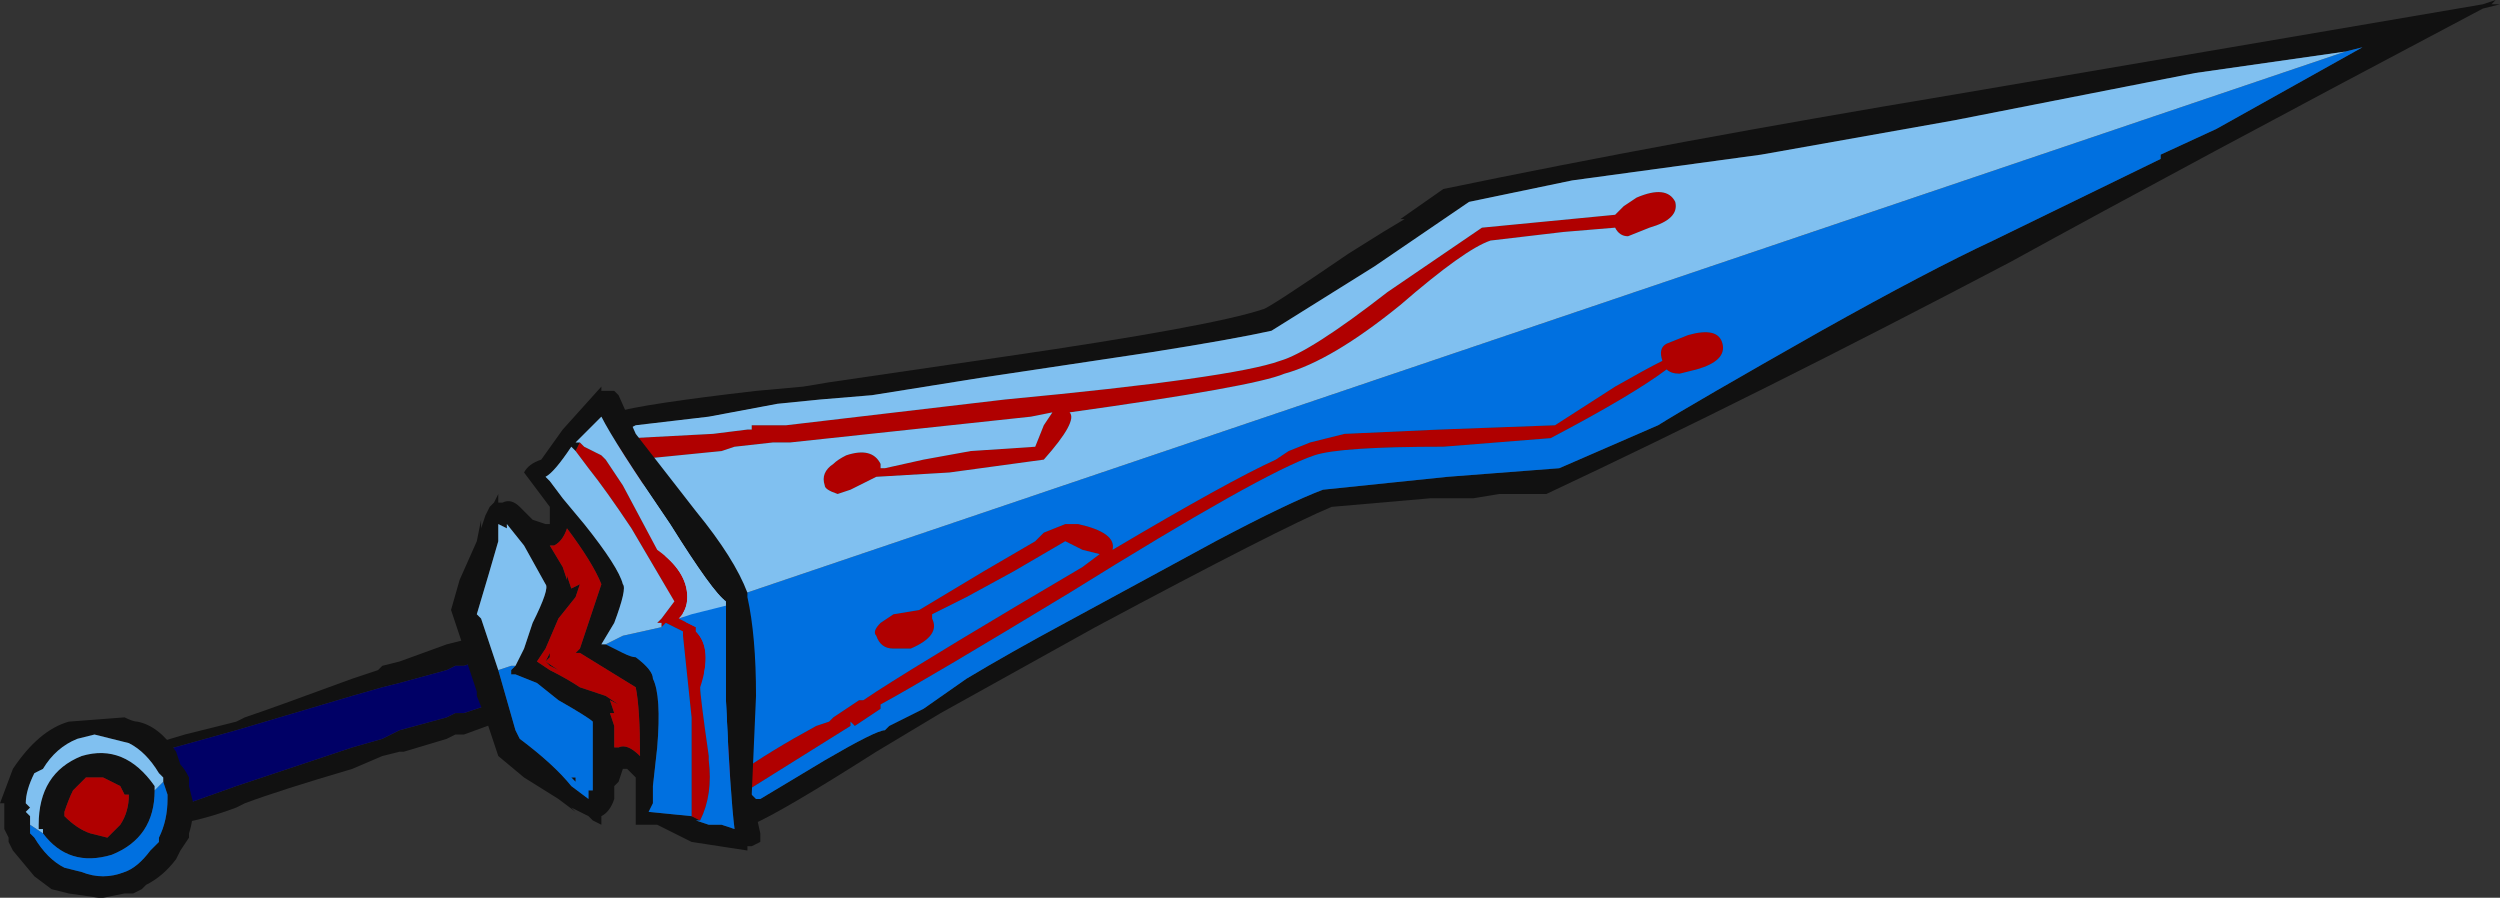 <?xml version="1.0" encoding="UTF-8" standalone="no"?>
<svg xmlns:ffdec="https://www.free-decompiler.com/flash" xmlns:xlink="http://www.w3.org/1999/xlink" ffdec:objectType="frame" height="73.15px" width="203.7px" xmlns="http://www.w3.org/2000/svg">
  <rect width="100%" height="100%" fill="#333333" stroke="none"/>
  <g transform="matrix(1.0, 0.0, 0.0, 1.0, 89.6, 39.2)">
    <use ffdec:characterId="1043" height="10.45" transform="matrix(7.0, 0.0, 0.0, 7.0, -89.6, -39.2)" width="29.1" xlink:href="#shape0"/>
  </g>
  <defs>
    <g id="shape0" transform="matrix(1.0, 0.0, 0.0, 1.0, 12.8, 5.6)">
      <path d="M-7.25 2.1 L-7.4 2.15 -7.5 2.15 -7.6 2.2 -8.15 2.35 -8.35 2.4 -8.7 2.5 -10.05 2.9 -10.95 3.15 -11.15 3.1 -10.65 2.95 -10.05 2.8 -9.95 2.75 Q-9.65 2.65 -8.7 2.3 L-8.4 2.2 -8.35 2.15 -8.15 2.1 -7.6 1.9 -7.4 1.85 -7.25 2.1 M-10.75 3.8 L-10.05 3.55 -8.7 3.1 -8.35 3.0 -8.15 2.9 -7.6 2.75 -7.5 2.7 -7.4 2.7 -7.1 2.6 -7.0 2.8 Q-6.85 2.75 -7.4 2.95 L-7.5 2.95 -7.6 3.0 -8.1 3.15 -8.15 3.15 -8.35 3.2 -8.7 3.35 Q-9.55 3.6 -9.95 3.75 L-10.05 3.8 Q-10.45 3.95 -10.8 4.0 L-10.75 3.8" fill="#111111" fill-rule="evenodd" stroke="none"/>
      <path d="M-10.95 3.15 L-10.05 2.9 -8.7 2.5 -8.35 2.4 -8.15 2.35 -7.6 2.2 -7.5 2.15 -7.4 2.15 -7.25 2.1 -7.1 2.6 -7.4 2.7 -7.5 2.7 -7.6 2.75 -8.15 2.9 -8.35 3.0 -8.7 3.1 -10.05 3.55 -10.75 3.8 -10.95 3.15" fill="#000066" fill-rule="evenodd" stroke="none"/>
      <path d="M-5.65 -0.55 L-5.65 -0.8 Q-5.3 -0.9 -4.0 -1.05 L-3.45 -1.1 -3.15 -1.15 -1.1 -1.45 Q1.3 -1.8 1.9 -2.0 1.95 -2.0 2.9 -2.65 L3.3 -2.9 3.55 -3.05 3.5 -3.05 4.0 -3.4 Q6.65 -3.95 9.95 -4.5 L16.1 -5.55 16.25 -5.6 16.2 -5.55 16.3 -5.55 16.1 -5.5 Q12.6 -3.65 10.6 -2.55 7.65 -1.0 5.2 0.15 L4.65 0.15 4.35 0.2 3.85 0.2 2.7 0.3 Q2.1 0.55 -0.05 1.7 L-1.85 2.7 -2.6 3.15 Q-3.7 3.85 -4.05 4.0 L-4.2 3.75 -4.05 3.65 -4.0 3.7 -3.95 3.7 -3.2 3.25 Q-2.6 2.9 -2.5 2.9 L-2.45 2.85 -2.05 2.65 -1.55 2.3 Q-1.05 2.0 -0.4 1.65 L1.35 0.7 Q2.2 0.25 2.6 0.1 L4.05 -0.05 5.35 -0.15 6.5 -0.65 Q6.9 -0.9 8.4 -1.75 9.65 -2.45 10.4 -2.8 L12.35 -3.75 12.35 -3.8 13.0 -4.1 14.7 -5.05 14.5 -5.0 12.75 -4.75 9.95 -4.2 7.7 -3.8 5.5 -3.5 4.3 -3.25 3.2 -2.5 2.0 -1.75 Q1.55 -1.65 0.6 -1.5 L-1.4 -1.2 -2.65 -1.0 -3.25 -0.95 -3.75 -0.9 -4.55 -0.75 -5.4 -0.65 -5.5 -0.6 -5.45 -0.5 -5.65 -0.55" fill="#111111" fill-rule="evenodd" stroke="none"/>
      <path d="M-5.65 -0.55 L-5.45 -0.5 -4.5 -0.55 -4.1 -0.6 -4.05 -0.6 -4.05 -0.65 -3.65 -0.65 -1.1 -0.95 Q1.55 -1.2 2.1 -1.4 2.45 -1.5 3.35 -2.2 L4.45 -2.95 6.0 -3.1 6.1 -3.2 6.25 -3.3 Q6.6 -3.45 6.7 -3.25 6.75 -3.05 6.4 -2.95 L6.15 -2.85 Q6.05 -2.85 6.0 -2.95 L5.4 -2.9 4.55 -2.8 Q4.25 -2.7 3.5 -2.05 2.7 -1.4 2.15 -1.25 1.8 -1.1 -0.35 -0.8 -0.25 -0.7 -0.65 -0.25 L-1.75 -0.1 -2.6 -0.05 -2.9 0.1 -3.05 0.15 Q-3.2 0.1 -3.2 0.05 -3.25 -0.1 -3.1 -0.2 -3.05 -0.25 -2.95 -0.3 -2.65 -0.4 -2.55 -0.2 L-2.55 -0.15 -2.5 -0.15 -2.05 -0.25 -1.5 -0.35 -0.75 -0.4 -0.65 -0.65 -0.55 -0.8 -0.8 -0.75 -3.6 -0.45 -3.8 -0.45 -4.25 -0.4 -4.4 -0.35 -5.4 -0.25 -4.85 1.55 -4.2 3.4 Q-3.85 3.15 -3.3 2.85 L-3.15 2.8 -3.1 2.75 -2.8 2.55 -2.75 2.55 -2.6 2.45 Q-1.9 2.0 -0.2 1.0 L0.0 0.85 -0.2 0.8 -0.4 0.7 -1.0 1.05 -1.55 1.35 Q-1.65 1.4 -1.95 1.55 L-1.95 1.6 Q-1.85 1.8 -2.2 1.95 L-2.4 1.95 Q-2.55 1.95 -2.6 1.8 -2.65 1.75 -2.55 1.65 L-2.4 1.55 -2.1 1.5 -1.35 1.05 -0.75 0.7 -0.65 0.6 -0.4 0.5 -0.25 0.5 Q0.2 0.6 0.15 0.8 1.5 0.0 2.05 -0.25 L2.2 -0.35 2.45 -0.45 2.85 -0.55 3.95 -0.6 5.3 -0.65 6.0 -1.1 Q6.35 -1.3 6.55 -1.4 6.5 -1.55 6.6 -1.6 L6.85 -1.7 Q7.2 -1.8 7.25 -1.6 7.3 -1.4 6.95 -1.3 L6.75 -1.25 Q6.65 -1.25 6.6 -1.3 6.2 -1.0 5.25 -0.5 L4.0 -0.4 Q2.8 -0.4 2.5 -0.3 1.9 -0.1 -0.35 1.3 -2.0 2.3 -2.55 2.6 L-2.55 2.65 -2.85 2.85 -2.9 2.8 -2.9 2.85 -4.1 3.6 -4.05 3.65 -4.2 3.75 -5.65 -0.55" fill="#b00000" fill-rule="evenodd" stroke="none"/>
      <path d="M14.5 -5.0 L14.7 -5.05 13.0 -4.1 12.35 -3.8 12.35 -3.75 10.4 -2.8 Q9.65 -2.45 8.4 -1.75 6.9 -0.9 6.5 -0.65 L5.35 -0.15 4.05 -0.05 2.6 0.1 Q2.2 0.25 1.35 0.7 L-0.4 1.65 Q-1.05 2.0 -1.55 2.3 L-2.05 2.65 -2.45 2.85 -2.5 2.9 Q-2.6 2.9 -3.2 3.25 L-3.95 3.7 -4.0 3.7 -4.05 3.65 -4.1 3.6 -2.9 2.85 -2.9 2.8 -2.85 2.85 -2.55 2.65 -2.55 2.6 Q-2.0 2.3 -0.35 1.3 1.9 -0.1 2.5 -0.3 2.8 -0.4 4.0 -0.4 L5.25 -0.5 Q6.2 -1.0 6.6 -1.3 6.65 -1.25 6.75 -1.25 L6.95 -1.3 Q7.3 -1.4 7.25 -1.6 7.2 -1.8 6.85 -1.7 L6.6 -1.6 Q6.5 -1.55 6.55 -1.4 6.35 -1.3 6.0 -1.1 L5.3 -0.65 3.95 -0.6 2.85 -0.55 2.45 -0.45 2.2 -0.35 2.05 -0.25 Q1.5 0.0 0.15 0.8 0.2 0.6 -0.25 0.5 L-0.4 0.5 -0.65 0.6 -0.75 0.7 -1.35 1.05 -2.1 1.5 -2.4 1.55 -2.55 1.65 Q-2.65 1.75 -2.6 1.8 -2.55 1.95 -2.4 1.95 L-2.2 1.95 Q-1.85 1.8 -1.95 1.6 L-1.95 1.55 Q-1.65 1.4 -1.55 1.35 L-1.0 1.05 -0.4 0.7 -0.2 0.8 0.0 0.85 -0.2 1.0 Q-1.9 2.0 -2.6 2.45 L-2.75 2.55 -2.8 2.55 -3.1 2.75 -3.15 2.8 -3.3 2.85 Q-3.85 3.15 -4.2 3.4 L-4.85 1.55 14.5 -5.0" fill="#0070e0" fill-rule="evenodd" stroke="none"/>
      <path d="M-5.45 -0.5 L-5.5 -0.6 -5.4 -0.65 -4.55 -0.75 -3.75 -0.9 -3.25 -0.95 -2.65 -1.0 -1.4 -1.2 0.6 -1.5 Q1.55 -1.65 2.0 -1.75 L3.2 -2.5 4.3 -3.25 5.5 -3.5 7.7 -3.8 9.95 -4.2 12.75 -4.75 14.5 -5.0 -4.85 1.55 -5.4 -0.25 -4.4 -0.35 -4.25 -0.4 -3.8 -0.45 -3.6 -0.45 -0.8 -0.75 -0.55 -0.8 -0.65 -0.65 -0.75 -0.4 -1.5 -0.35 -2.05 -0.25 -2.5 -0.15 -2.55 -0.15 -2.55 -0.2 Q-2.65 -0.4 -2.95 -0.3 -3.05 -0.25 -3.1 -0.2 -3.25 -0.1 -3.2 0.05 -3.2 0.1 -3.05 0.15 L-2.9 0.1 -2.6 -0.05 -1.75 -0.1 -0.65 -0.25 Q-0.25 -0.7 -0.35 -0.8 1.8 -1.1 2.15 -1.25 2.7 -1.4 3.5 -2.05 4.25 -2.7 4.55 -2.8 L5.4 -2.9 6.0 -2.95 Q6.05 -2.85 6.15 -2.85 L6.4 -2.95 Q6.75 -3.05 6.7 -3.25 6.6 -3.45 6.25 -3.3 L6.1 -3.2 6.0 -3.1 4.45 -2.95 3.35 -2.2 Q2.45 -1.5 2.1 -1.4 1.55 -1.2 -1.1 -0.95 L-3.65 -0.65 -4.05 -0.65 -4.05 -0.6 -4.1 -0.6 -4.5 -0.55 -5.45 -0.5" fill="#80c0f0" fill-rule="evenodd" stroke="none"/>
      <path d="M-4.35 1.45 L-4.35 1.4 Q-4.5 1.3 -5.0 0.5 -5.65 -0.45 -5.8 -0.75 L-6.1 -0.45 -6.05 -0.45 -6.1 -0.35 -6.15 -0.4 Q-6.35 -0.1 -6.45 -0.05 L-6.4 0.0 -6.25 0.2 -6.0 0.5 Q-5.6 1.0 -5.55 1.2 -5.5 1.25 -5.65 1.65 L-5.8 1.9 -5.75 1.9 -5.55 2.0 Q-5.45 2.05 -5.4 2.05 -5.2 2.2 -5.2 2.3 -5.1 2.5 -5.15 3.1 L-5.2 3.55 -5.2 3.75 -5.25 3.85 -4.75 3.9 -4.65 3.95 -4.7 3.95 -4.55 4.0 -4.4 4.0 -4.25 4.05 Q-4.3 3.65 -4.35 2.55 L-4.35 1.45 M-6.5 -0.25 L-6.25 -0.6 -5.8 -1.1 -5.8 -1.05 -5.65 -1.05 -5.6 -1.0 -5.4 -0.55 -4.7 0.35 Q-4.25 0.9 -4.1 1.3 L-4.1 1.35 Q-4.0 1.8 -4.0 2.5 L-4.05 3.65 -3.95 4.1 -3.95 4.2 -4.05 4.25 -4.1 4.25 -4.1 4.3 -4.75 4.2 Q-4.95 4.1 -5.15 4.0 L-5.4 4.0 -5.4 3.45 -5.5 3.35 -5.55 3.35 -5.6 3.5 -5.65 3.55 -5.65 3.7 Q-5.7 3.85 -5.8 3.9 L-5.8 4.0 -5.9 3.95 -5.95 3.9 -6.15 3.8 -6.1 3.85 -6.3 3.7 -6.7 3.45 -7.0 3.2 -7.15 2.75 -7.25 2.5 -7.25 2.45 -7.4 2.0 -7.4 1.95 -7.55 1.5 -7.45 1.15 -7.25 0.7 -7.2 0.45 -7.2 0.55 -7.15 0.4 -7.1 0.3 -7.05 0.25 -7.0 0.15 -7.0 0.25 -6.95 0.25 Q-6.85 0.2 -6.75 0.3 L-6.6 0.45 -6.45 0.5 -6.4 0.5 -6.4 0.3 -6.7 -0.1 Q-6.65 -0.2 -6.5 -0.25 M-5.6 2.6 L-5.7 2.55 -5.65 2.7 -5.7 2.7 -5.65 2.85 Q-5.65 3.0 -5.65 3.1 L-5.6 3.1 Q-5.5 3.05 -5.35 3.2 -5.35 2.65 -5.4 2.4 L-6.05 2.0 -6.1 2.0 -6.05 1.95 -5.8 1.2 Q-5.9 0.95 -6.2 0.55 -6.25 0.7 -6.35 0.75 L-6.4 0.75 -6.25 1.0 -6.2 1.15 -6.2 1.1 -6.15 1.25 -6.05 1.2 -6.1 1.35 -6.3 1.6 -6.45 1.95 -6.55 2.1 -6.4 2.2 Q-6.2 2.3 -6.05 2.4 L-5.75 2.5 -5.6 2.6 M-6.95 0.8 L-6.95 0.8 M-6.8 2.15 L-6.7 1.95 -6.6 1.65 Q-6.4 1.25 -6.45 1.2 L-6.7 0.75 -6.9 0.5 -6.9 0.55 -7.0 0.5 -7.0 0.7 Q-7.1 1.05 -7.25 1.55 L-7.2 1.6 -7.0 2.2 -6.8 2.9 -6.75 3.0 Q-6.35 3.3 -6.15 3.55 L-5.95 3.7 -5.95 3.6 -5.9 3.6 -5.9 3.3 Q-5.9 2.9 -5.9 2.8 -5.95 2.75 -6.3 2.55 L-6.55 2.35 -6.8 2.25 -6.85 2.25 -6.85 2.2 -6.8 2.15 M-6.4 2.05 L-6.4 2.0 -6.45 2.1 -6.4 2.05 M-6.45 2.1 L-6.3 2.2 -6.4 2.15 -6.45 2.1 M-6.15 3.45 L-6.1 3.45 -6.1 3.5 -6.15 3.45 M-10.9 3.5 L-10.9 3.45 -10.95 3.4 Q-11.1 3.15 -11.3 3.05 L-11.7 2.95 -11.9 3.0 Q-12.15 3.1 -12.3 3.35 L-12.4 3.4 Q-12.5 3.6 -12.5 3.75 L-12.45 3.8 -12.5 3.85 -12.45 3.9 -12.45 4.0 -12.45 4.1 -12.4 4.15 Q-12.25 4.4 -12.05 4.5 L-11.85 4.55 Q-11.6 4.65 -11.35 4.55 -11.2 4.5 -11.05 4.3 L-10.95 4.2 -10.95 4.15 Q-10.85 3.95 -10.85 3.7 L-10.85 3.65 -10.9 3.5 M-12.3 4.1 L-12.3 4.05 -12.35 4.05 -12.35 4.0 Q-12.35 3.4 -11.85 3.2 -11.35 3.05 -11.0 3.55 L-11.0 3.6 Q-11.0 4.15 -11.5 4.35 -12.0 4.5 -12.3 4.1 M-10.7 3.3 Q-10.65 3.35 -10.6 3.45 L-10.6 3.55 -10.55 3.75 Q-10.55 3.95 -10.6 4.1 L-10.6 4.15 -10.7 4.3 -10.75 4.4 Q-10.9 4.6 -11.1 4.7 L-11.15 4.75 -11.25 4.8 -11.35 4.8 -11.6 4.85 -11.65 4.85 -12.0 4.8 -12.2 4.75 -12.4 4.6 -12.65 4.3 -12.7 4.2 -12.7 4.15 -12.75 4.05 -12.75 3.75 -12.8 3.75 -12.65 3.35 Q-12.35 2.9 -12.0 2.8 L-11.35 2.75 Q-11.25 2.8 -11.2 2.8 -10.95 2.85 -10.75 3.15 L-10.7 3.3 M-11.4 3.55 Q-11.5 3.5 -11.6 3.45 L-11.8 3.45 -11.95 3.6 Q-12.0 3.7 -12.05 3.85 L-12.05 3.9 Q-11.9 4.05 -11.75 4.1 L-11.55 4.15 -11.4 4.0 Q-11.3 3.85 -11.3 3.65 L-11.35 3.65 -11.4 3.55" fill="#111111" fill-rule="evenodd" stroke="none"/>
      <path d="M-5.1 1.7 L-5.05 1.65 -5.1 1.7" fill="#e8edec" fill-rule="evenodd" stroke="none"/>
      <path d="M-6.05 -0.45 L-6.0 -0.4 -5.8 -0.3 -5.75 -0.25 Q-5.65 -0.1 -5.55 0.05 L-5.15 0.8 Q-4.8 1.05 -4.8 1.35 -4.8 1.5 -4.9 1.6 L-4.7 1.7 -4.7 1.75 Q-4.5 1.95 -4.65 2.4 -4.65 2.5 -4.55 3.2 L-4.55 3.25 Q-4.5 3.65 -4.65 3.95 L-4.75 3.9 Q-4.75 3.7 -4.75 3.3 L-4.75 2.75 -4.85 1.8 -4.85 1.75 -5.05 1.65 -5.1 1.7 -5.1 1.65 -5.15 1.65 -5.1 1.6 -4.95 1.4 -5.45 0.55 Q-5.75 0.1 -5.95 -0.15 L-6.1 -0.35 -6.05 -0.45 M-5.6 2.6 L-5.75 2.5 -6.05 2.4 Q-6.2 2.3 -6.4 2.2 L-6.55 2.1 -6.45 1.95 -6.3 1.6 -6.1 1.35 -6.05 1.2 -6.15 1.25 -6.2 1.1 -6.2 1.15 -6.25 1.0 -6.4 0.75 -6.35 0.75 Q-6.25 0.7 -6.2 0.55 -5.9 0.95 -5.8 1.2 L-6.05 1.95 -6.1 2.0 -6.05 2.0 -5.4 2.4 Q-5.35 2.65 -5.35 3.2 -5.5 3.05 -5.6 3.1 L-5.65 3.1 Q-5.65 3.0 -5.65 2.85 L-5.7 2.7 -5.65 2.7 -5.7 2.55 -5.6 2.6 M-6.4 2.05 L-6.45 2.1 -6.4 2.0 -6.4 2.05 M-6.45 2.1 L-6.4 2.15 -6.3 2.2 -6.45 2.1 M-11.4 3.55 L-11.35 3.65 -11.3 3.65 Q-11.3 3.85 -11.4 4.0 L-11.55 4.15 -11.75 4.1 Q-11.9 4.05 -12.05 3.9 L-12.05 3.85 Q-12.0 3.7 -11.95 3.6 L-11.8 3.45 -11.6 3.45 Q-11.5 3.5 -11.4 3.55" fill="#b00000" fill-rule="evenodd" stroke="none"/>
      <path d="M-4.9 1.6 L-4.75 1.55 -4.35 1.45 -4.35 2.55 Q-4.3 3.65 -4.25 4.05 L-4.4 4.0 -4.55 4.0 -4.7 3.95 -4.65 3.95 Q-4.5 3.65 -4.55 3.25 L-4.55 3.2 Q-4.65 2.5 -4.65 2.4 -4.5 1.95 -4.7 1.75 L-4.7 1.7 -4.9 1.6 M-4.75 3.9 L-5.25 3.85 -5.2 3.75 -5.2 3.55 -5.15 3.1 Q-5.1 2.5 -5.2 2.3 -5.2 2.2 -5.4 2.05 -5.45 2.05 -5.55 2.0 L-5.75 1.9 -5.55 1.8 -5.1 1.7 -5.05 1.65 -4.85 1.75 -4.85 1.8 -4.75 2.75 -4.75 3.3 Q-4.75 3.7 -4.75 3.9 M-7.0 2.2 L-6.85 2.15 -6.8 2.15 -6.85 2.2 -6.85 2.25 -6.8 2.25 -6.55 2.35 -6.3 2.55 Q-5.95 2.75 -5.9 2.8 -5.9 2.9 -5.9 3.3 L-5.9 3.6 -5.95 3.6 -5.95 3.7 -6.15 3.55 Q-6.35 3.3 -6.75 3.0 L-6.8 2.9 -7.0 2.2 M-6.15 3.45 L-6.1 3.5 -6.1 3.45 -6.15 3.45 M-10.9 3.5 L-10.85 3.65 -10.85 3.7 Q-10.85 3.95 -10.95 4.15 L-10.95 4.2 -11.05 4.3 Q-11.2 4.5 -11.35 4.55 -11.6 4.65 -11.85 4.55 L-12.05 4.5 Q-12.25 4.4 -12.4 4.15 L-12.45 4.1 -12.45 4.0 -12.3 4.1 Q-12.0 4.5 -11.5 4.35 -11.0 4.15 -11.0 3.6 -10.95 3.55 -10.9 3.5" fill="#0070e0" fill-rule="evenodd" stroke="none"/>
      <path d="M-6.05 -0.45 L-6.1 -0.45 -5.8 -0.75 Q-5.65 -0.45 -5.0 0.5 -4.5 1.3 -4.35 1.4 L-4.35 1.45 -4.75 1.55 -4.9 1.6 Q-4.8 1.5 -4.8 1.35 -4.8 1.05 -5.15 0.8 L-5.55 0.05 Q-5.65 -0.1 -5.75 -0.25 L-5.8 -0.3 -6.0 -0.4 -6.05 -0.45 M-5.75 1.9 L-5.8 1.9 -5.65 1.65 Q-5.5 1.25 -5.55 1.2 -5.6 1.0 -6.0 0.5 L-6.25 0.2 -6.4 0.0 -6.45 -0.05 Q-6.35 -0.1 -6.15 -0.4 L-6.1 -0.35 -5.95 -0.15 Q-5.75 0.1 -5.45 0.55 L-4.95 1.4 -5.1 1.6 -5.15 1.65 -5.1 1.65 -5.1 1.7 -5.55 1.8 -5.75 1.9 M-6.95 0.8 L-6.95 0.8 M-7.0 2.2 L-7.2 1.6 -7.25 1.55 Q-7.1 1.05 -7.0 0.7 L-7.0 0.5 -6.9 0.55 -6.9 0.5 -6.7 0.75 -6.45 1.2 Q-6.4 1.25 -6.6 1.65 L-6.7 1.95 -6.8 2.15 -6.85 2.15 -7.0 2.2 M-12.45 4.0 L-12.45 3.9 -12.5 3.85 -12.45 3.8 -12.5 3.75 Q-12.5 3.6 -12.4 3.4 L-12.3 3.35 Q-12.15 3.1 -11.9 3.0 L-11.7 2.95 -11.3 3.05 Q-11.1 3.15 -10.95 3.4 L-10.9 3.45 -10.9 3.5 Q-10.95 3.55 -11.0 3.6 L-11.0 3.55 Q-11.35 3.05 -11.85 3.2 -12.35 3.4 -12.35 4.0 L-12.35 4.05 -12.3 4.05 -12.3 4.1 -12.45 4.0" fill="#80c0f0" fill-rule="evenodd" stroke="none"/>
    </g>
  </defs>
</svg>
